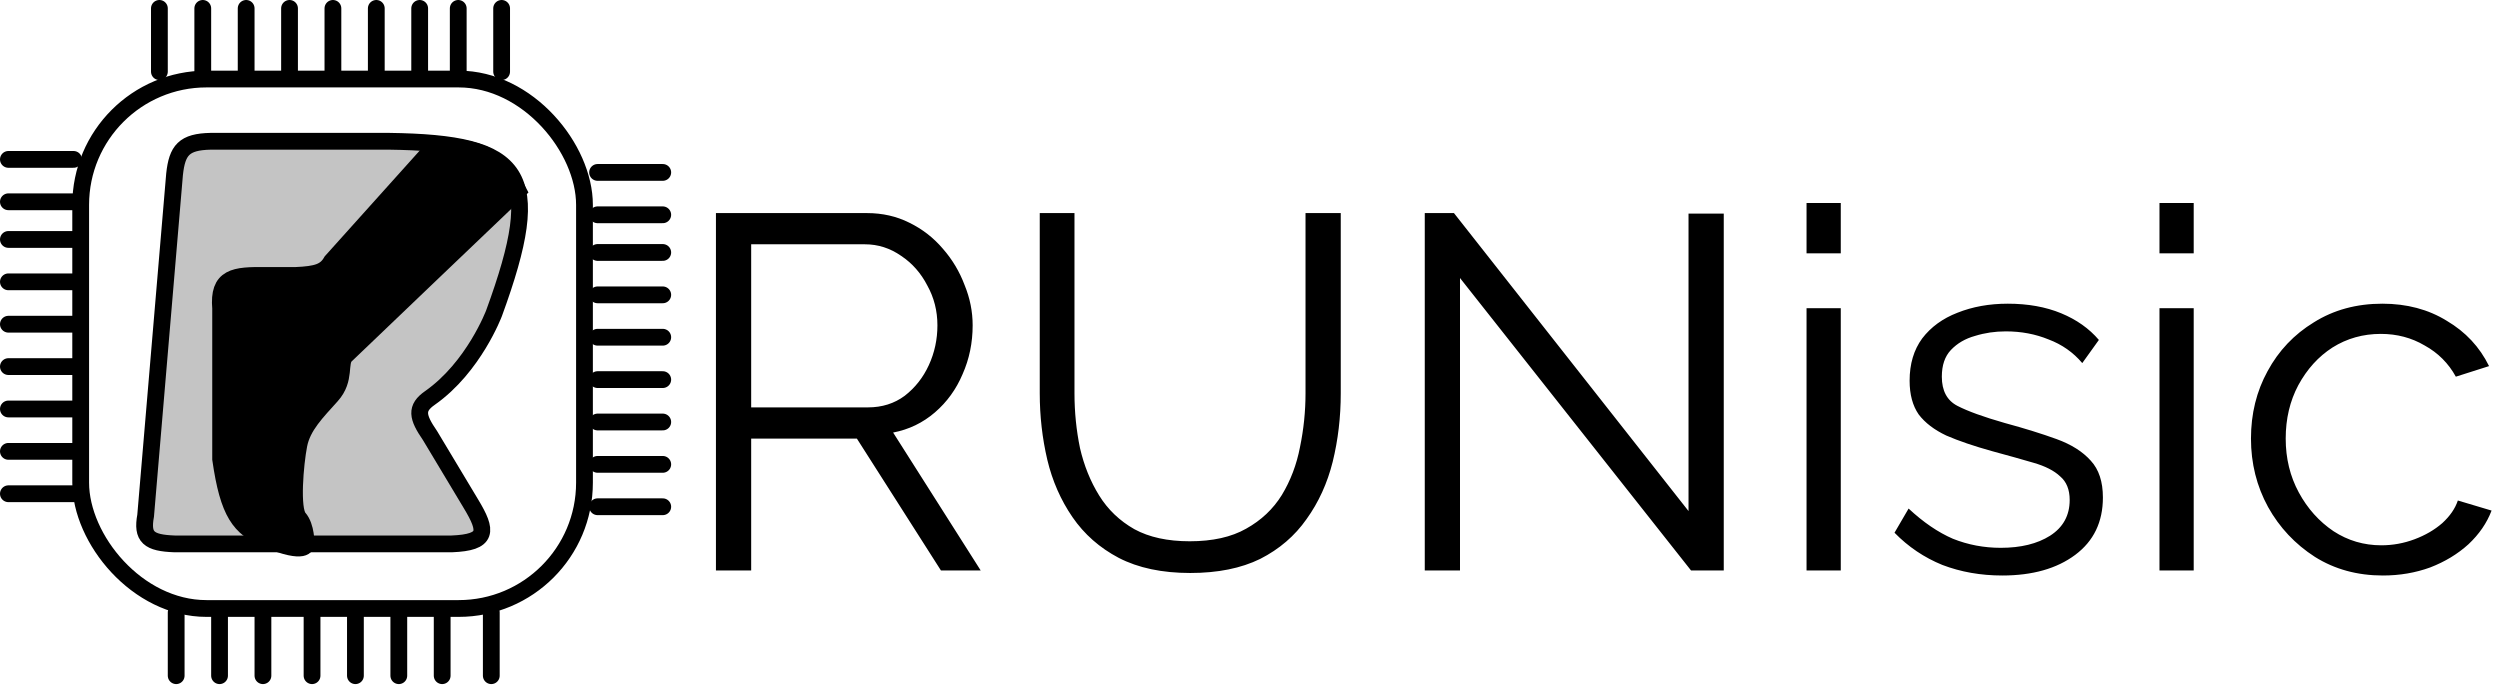 <svg width="149" height="41" viewBox="0 0 149 41" fill="none" xmlns="http://www.w3.org/2000/svg">
<g clip-path="url(#clip0)">
<path d="M10.404 10.384C10.56 8.951 10.962 8.453 12.558 8.42H23.187C31.187 8.528 32.517 10.268 29.446 18.664C29.446 18.664 28.24 21.881 25.629 23.715C24.753 24.323 24.865 24.849 25.629 25.961L28.071 30.03C29.054 31.66 29.102 32.329 26.922 32.416H10.404C8.866 32.36 8.442 32.023 8.68 30.732L10.404 10.384Z" fill="#C4C4C4" stroke="black"/>
<path d="M25.934 8.7L19.758 15.576C19.406 16.198 18.903 16.364 17.603 16.418H15.88C13.957 16.392 12.986 16.477 13.15 18.383V27.364C13.612 30.584 14.286 31.459 15.88 32.135C18.298 33.131 18.242 32.416 18.242 32.416C18.242 32.416 18.266 31.387 17.811 30.872C17.355 30.357 17.593 27.651 17.811 26.522C18.029 25.393 18.878 24.558 19.758 23.575C20.638 22.593 20.171 21.611 20.602 21.19C21.033 20.769 30.882 11.367 30.882 11.367C29.969 9.566 28.914 8.753 25.934 8.7Z" fill="black" stroke="black"/>
<rect x="4.809" y="4.71" width="30.026" height="31.556" rx="7.5" stroke="black"/>
<line x1="14.671" y1="4.271" x2="14.671" y2="0.5" stroke="black" stroke-linecap="round" stroke-linejoin="round"/>
<line x1="12.085" y1="4.271" x2="12.085" y2="0.5" stroke="black" stroke-linecap="round" stroke-linejoin="round"/>
<line x1="9.5" y1="4.271" x2="9.5" y2="0.5" stroke="black" stroke-linecap="round" stroke-linejoin="round"/>
<line x1="25.013" y1="4.271" x2="25.013" y2="0.5" stroke="black" stroke-linecap="round" stroke-linejoin="round"/>
<line x1="22.427" y1="4.271" x2="22.427" y2="0.5" stroke="black" stroke-linecap="round" stroke-linejoin="round"/>
<line x1="19.842" y1="4.271" x2="19.842" y2="0.5" stroke="black" stroke-linecap="round" stroke-linejoin="round"/>
<line x1="17.256" y1="4.271" x2="17.256" y2="0.5" stroke="black" stroke-linecap="round" stroke-linejoin="round"/>
<line x1="29.897" y1="4.271" x2="29.897" y2="0.5" stroke="black" stroke-linecap="round" stroke-linejoin="round"/>
<line x1="27.311" y1="4.271" x2="27.311" y2="0.5" stroke="black" stroke-linecap="round" stroke-linejoin="round"/>
<line x1="15.671" y1="40.271" x2="15.671" y2="36.5" stroke="black" stroke-linecap="round" stroke-linejoin="round"/>
<line x1="13.085" y1="40.271" x2="13.085" y2="36.5" stroke="black" stroke-linecap="round" stroke-linejoin="round"/>
<line x1="10.5" y1="40.271" x2="10.5" y2="36.5" stroke="black" stroke-linecap="round" stroke-linejoin="round"/>
<line x1="26.354" y1="40.271" x2="26.354" y2="36.5" stroke="black" stroke-linecap="round" stroke-linejoin="round"/>
<line x1="23.769" y1="40.271" x2="23.769" y2="36.5" stroke="black" stroke-linecap="round" stroke-linejoin="round"/>
<line x1="21.183" y1="40.271" x2="21.183" y2="36.5" stroke="black" stroke-linecap="round" stroke-linejoin="round"/>
<line x1="18.598" y1="40.271" x2="18.598" y2="36.5" stroke="black" stroke-linecap="round" stroke-linejoin="round"/>
<line x1="29.281" y1="40.271" x2="29.281" y2="36.5" stroke="black" stroke-linecap="round" stroke-linejoin="round"/>
<line x1="39.5" y1="25.151" x2="35.616" y2="25.151" stroke="black" stroke-linecap="round" stroke-linejoin="round"/>
<line x1="39.5" y1="27.676" x2="35.616" y2="27.676" stroke="black" stroke-linecap="round" stroke-linejoin="round"/>
<line x1="39.5" y1="30.202" x2="35.616" y2="30.202" stroke="black" stroke-linecap="round" stroke-linejoin="round"/>
<line x1="39.5" y1="15.047" x2="35.616" y2="15.047" stroke="black" stroke-linecap="round" stroke-linejoin="round"/>
<line x1="39.5" y1="17.573" x2="35.616" y2="17.573" stroke="black" stroke-linecap="round" stroke-linejoin="round"/>
<line x1="39.5" y1="20.099" x2="35.616" y2="20.099" stroke="black" stroke-linecap="round" stroke-linejoin="round"/>
<line x1="39.5" y1="22.625" x2="35.616" y2="22.625" stroke="black" stroke-linecap="round" stroke-linejoin="round"/>
<line x1="39.5" y1="10.276" x2="35.616" y2="10.276" stroke="black" stroke-linecap="round" stroke-linejoin="round"/>
<line x1="39.5" y1="12.802" x2="35.616" y2="12.802" stroke="black" stroke-linecap="round" stroke-linejoin="round"/>
<line x1="4.384" y1="24.375" x2="0.5" y2="24.375" stroke="black" stroke-linecap="round" stroke-linejoin="round"/>
<line x1="4.384" y1="26.901" x2="0.5" y2="26.901" stroke="black" stroke-linecap="round" stroke-linejoin="round"/>
<line x1="4.384" y1="29.427" x2="0.5" y2="29.427" stroke="black" stroke-linecap="round" stroke-linejoin="round"/>
<line x1="4.384" y1="14.271" x2="0.5" y2="14.271" stroke="black" stroke-linecap="round" stroke-linejoin="round"/>
<line x1="4.384" y1="16.797" x2="0.5" y2="16.797" stroke="black" stroke-linecap="round" stroke-linejoin="round"/>
<line x1="4.384" y1="19.323" x2="0.5" y2="19.323" stroke="black" stroke-linecap="round" stroke-linejoin="round"/>
<line x1="4.384" y1="21.849" x2="0.5" y2="21.849" stroke="black" stroke-linecap="round" stroke-linejoin="round"/>
<line x1="4.384" y1="9.5" x2="0.5" y2="9.5" stroke="black" stroke-linecap="round" stroke-linejoin="round"/>
<line x1="4.384" y1="12.026" x2="0.5" y2="12.026" stroke="black" stroke-linecap="round" stroke-linejoin="round"/>
<path d="M42.67 34V12.7H51.67C52.59 12.7 53.43 12.89 54.19 13.27C54.97 13.65 55.64 14.17 56.2 14.83C56.76 15.47 57.19 16.19 57.49 16.99C57.81 17.77 57.97 18.57 57.97 19.39C57.97 20.43 57.77 21.4 57.37 22.3C56.99 23.2 56.44 23.96 55.72 24.58C55 25.2 54.17 25.6 53.23 25.78L58.45 34H56.08L51.07 26.14H44.77V34H42.67ZM44.77 24.28H51.73C52.57 24.28 53.3 24.05 53.92 23.59C54.54 23.11 55.02 22.5 55.36 21.76C55.7 21.02 55.87 20.23 55.87 19.39C55.87 18.53 55.67 17.74 55.27 17.02C54.89 16.28 54.37 15.69 53.71 15.25C53.05 14.79 52.33 14.56 51.55 14.56H44.77V24.28ZM70.939 34.15C69.259 34.15 67.839 33.85 66.679 33.25C65.539 32.65 64.619 31.84 63.919 30.82C63.219 29.8 62.719 28.66 62.419 27.4C62.119 26.12 61.969 24.8 61.969 23.44V12.7H64.039V23.44C64.039 24.56 64.149 25.65 64.369 26.71C64.609 27.75 64.989 28.69 65.509 29.53C66.029 30.37 66.729 31.04 67.609 31.54C68.489 32.02 69.589 32.26 70.909 32.26C72.269 32.26 73.389 32.01 74.269 31.51C75.169 31.01 75.879 30.34 76.399 29.5C76.919 28.64 77.279 27.69 77.479 26.65C77.699 25.59 77.809 24.52 77.809 23.44V12.7H79.909V23.44C79.909 24.86 79.749 26.22 79.429 27.52C79.109 28.8 78.589 29.94 77.869 30.94C77.169 31.94 76.249 32.73 75.109 33.31C73.969 33.87 72.579 34.15 70.939 34.15ZM87.016 16.57V34H84.916V12.7H86.656L100.636 30.46V12.73H102.736V34H100.786L87.016 16.57ZM107.67 15.1V12.1H109.71V15.1H107.67ZM107.67 34V18.37H109.71V34H107.67ZM119.333 34.3C118.053 34.3 116.863 34.09 115.763 33.67C114.683 33.23 113.733 32.59 112.913 31.75L113.753 30.31C114.633 31.13 115.513 31.73 116.393 32.11C117.293 32.47 118.243 32.65 119.243 32.65C120.443 32.65 121.423 32.41 122.183 31.93C122.963 31.43 123.353 30.72 123.353 29.8C123.353 29.18 123.163 28.71 122.783 28.39C122.423 28.05 121.893 27.78 121.193 27.58C120.513 27.38 119.693 27.15 118.733 26.89C117.653 26.59 116.743 26.28 116.003 25.96C115.283 25.62 114.733 25.2 114.353 24.7C113.993 24.18 113.813 23.51 113.813 22.69C113.813 21.69 114.063 20.85 114.563 20.17C115.083 19.49 115.783 18.98 116.663 18.64C117.563 18.28 118.563 18.1 119.663 18.1C120.863 18.1 121.923 18.29 122.843 18.67C123.763 19.05 124.513 19.58 125.093 20.26L124.103 21.64C123.563 21 122.893 20.53 122.093 20.23C121.313 19.91 120.463 19.75 119.543 19.75C118.903 19.75 118.293 19.84 117.713 20.02C117.133 20.18 116.653 20.46 116.273 20.86C115.913 21.24 115.733 21.77 115.733 22.45C115.733 23.29 116.043 23.87 116.663 24.19C117.283 24.51 118.223 24.85 119.483 25.21C120.663 25.53 121.693 25.85 122.573 26.17C123.453 26.49 124.133 26.92 124.613 27.46C125.093 27.98 125.333 28.71 125.333 29.65C125.333 31.11 124.783 32.25 123.683 33.07C122.583 33.89 121.133 34.3 119.333 34.3ZM128.705 15.1V12.1H130.745V15.1H128.705ZM128.705 34V18.37H130.745V34H128.705ZM142.018 34.3C140.498 34.3 139.148 33.93 137.968 33.19C136.788 32.43 135.858 31.44 135.178 30.22C134.498 28.98 134.158 27.62 134.158 26.14C134.158 24.66 134.488 23.32 135.148 22.12C135.808 20.9 136.728 19.93 137.908 19.21C139.088 18.47 140.448 18.1 141.988 18.1C143.448 18.1 144.728 18.44 145.828 19.12C146.948 19.78 147.788 20.68 148.348 21.82L146.368 22.45C145.928 21.65 145.308 21.03 144.508 20.59C143.728 20.13 142.858 19.9 141.898 19.9C140.838 19.9 139.878 20.17 139.018 20.71C138.178 21.25 137.498 22 136.978 22.96C136.478 23.9 136.228 24.96 136.228 26.14C136.228 27.32 136.488 28.39 137.008 29.35C137.528 30.31 138.218 31.08 139.078 31.66C139.938 32.22 140.888 32.5 141.928 32.5C142.608 32.5 143.268 32.38 143.908 32.14C144.548 31.9 145.098 31.58 145.558 31.18C146.018 30.76 146.328 30.31 146.488 29.83L148.498 30.43C148.218 31.17 147.758 31.84 147.118 32.44C146.478 33.02 145.718 33.48 144.838 33.82C143.958 34.14 143.018 34.3 142.018 34.3Z" fill="black"/>
</g>
<defs>
<clipPath id="clip0">
<rect width="149" height="41" fill="white"/>
</clipPath>
</defs>
</svg>
